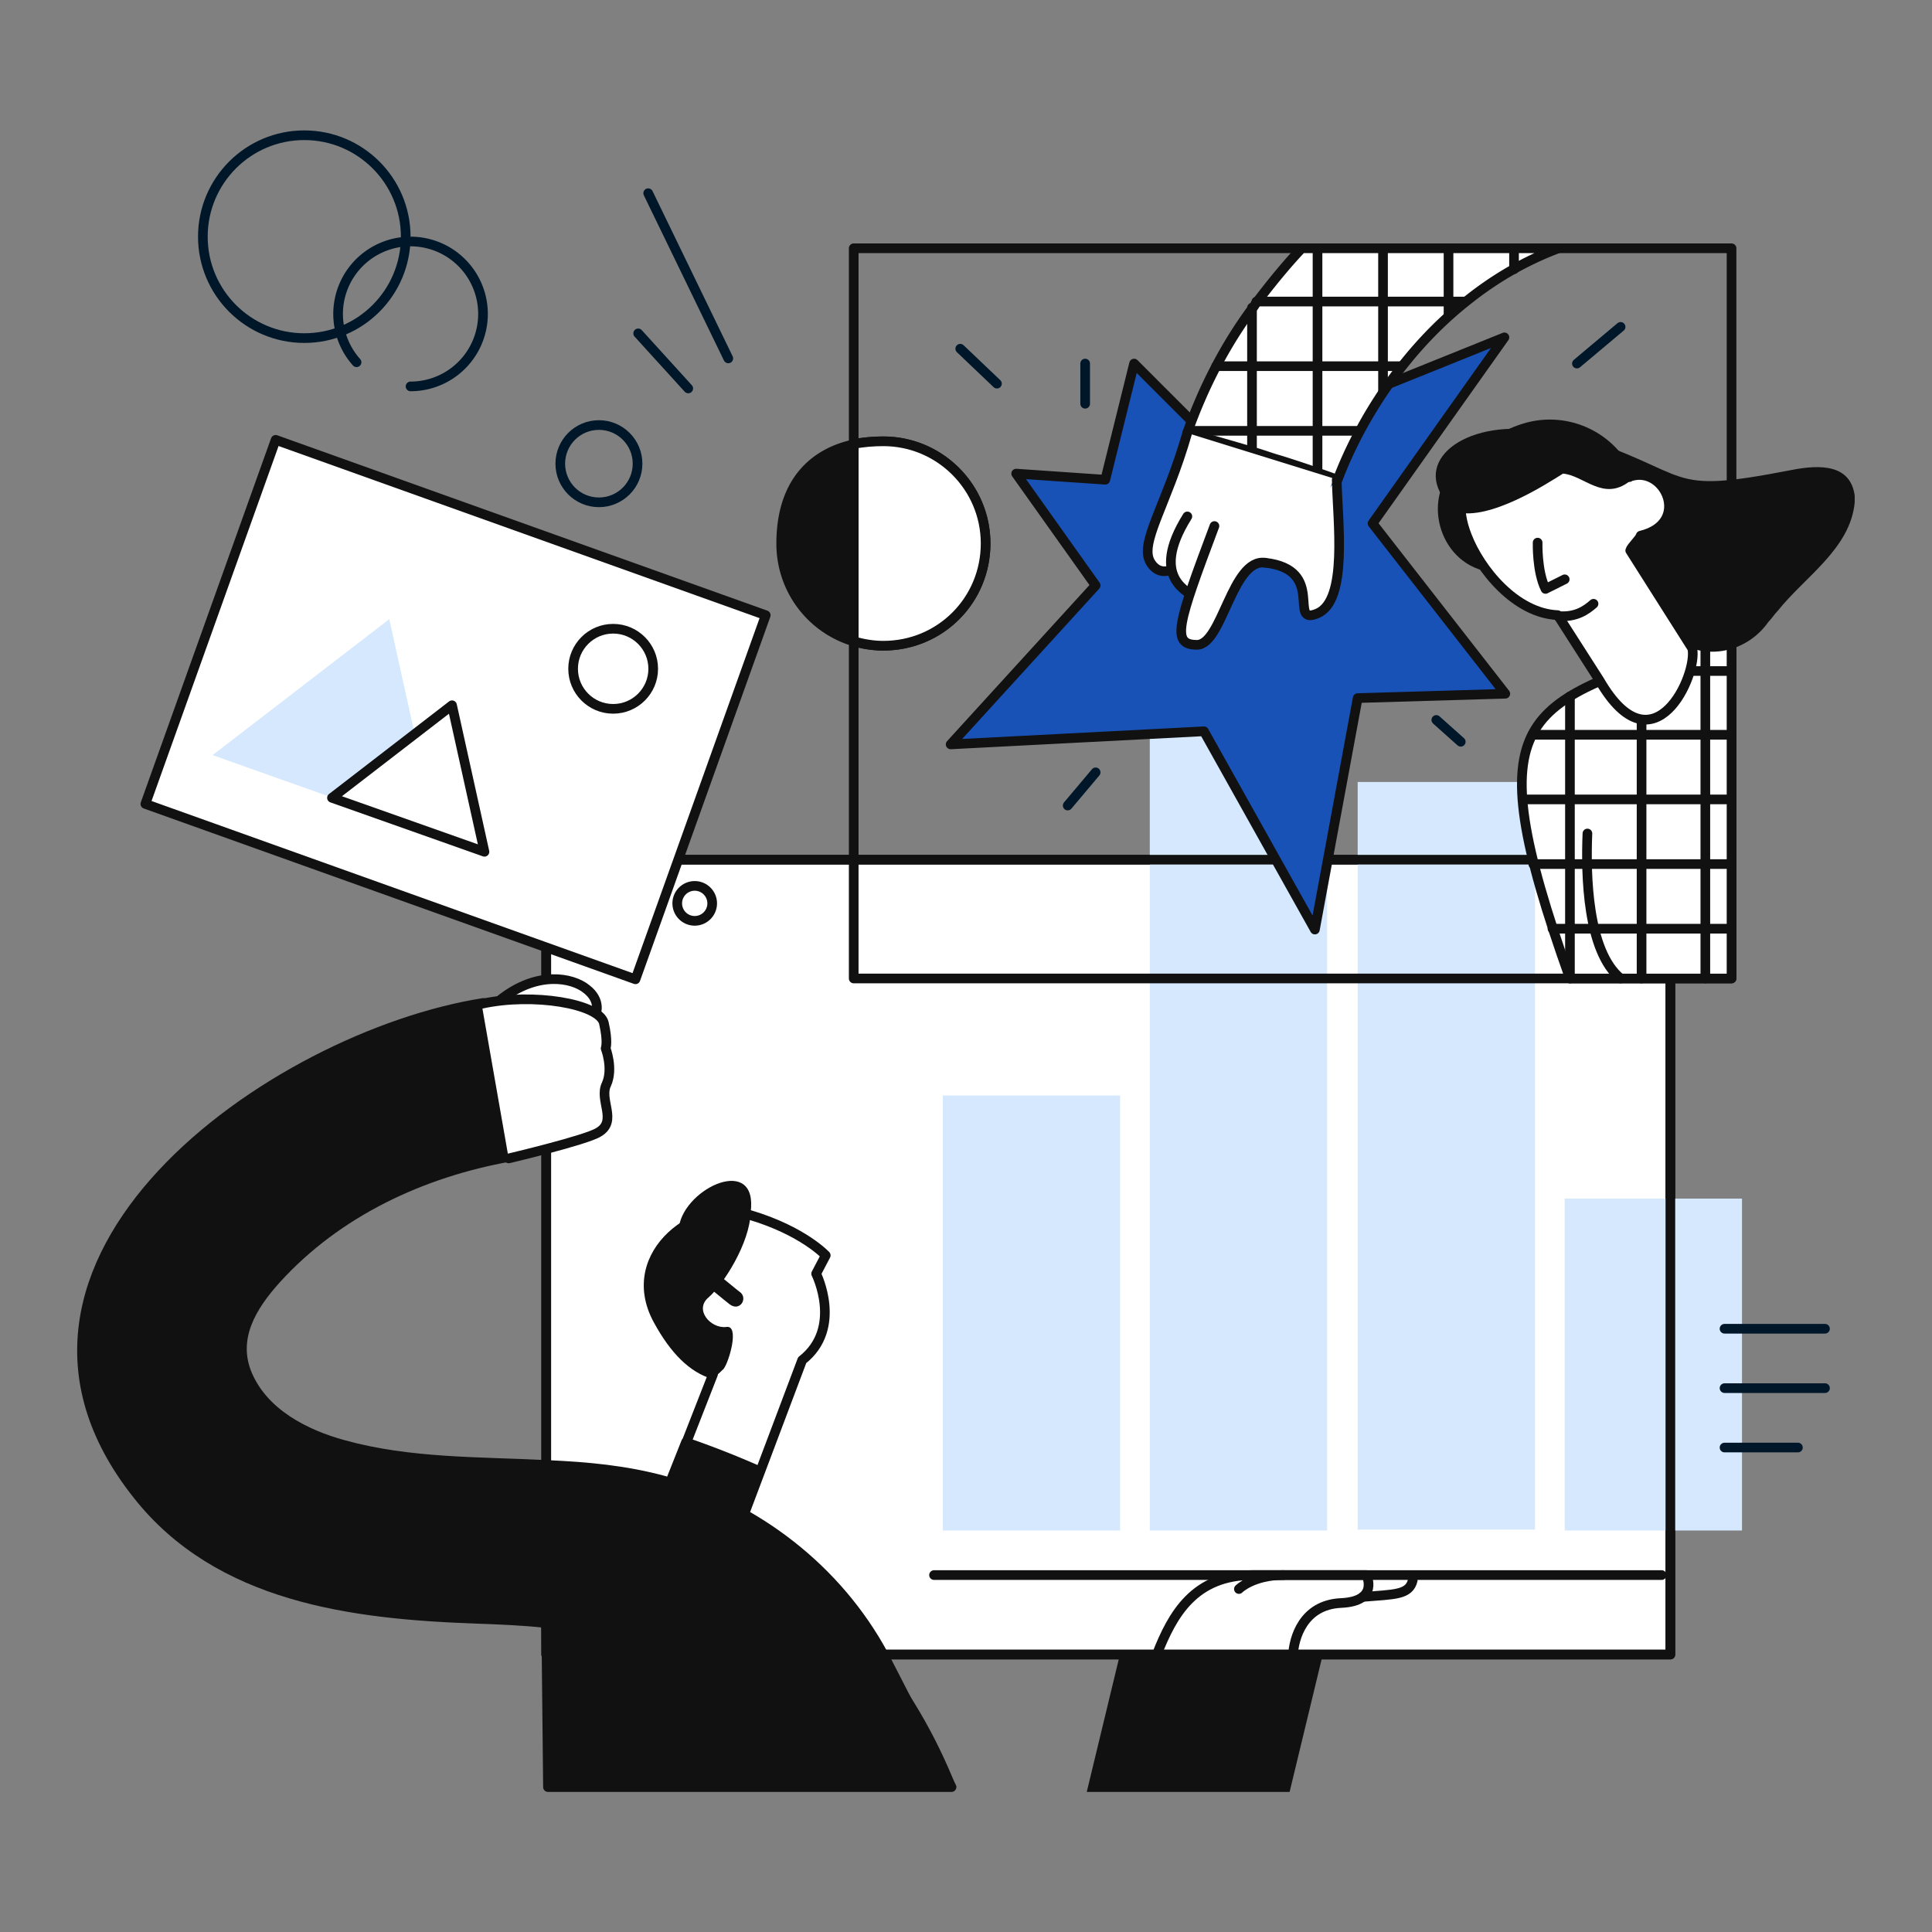 <svg xmlns="http://www.w3.org/2000/svg" width="200" height="200" fill="none"><rect width="100%" height="100%" fill="#808080" stroke="none"/><path fill="#ffffff" stroke="#111111" stroke-linecap="round" stroke-linejoin="round" stroke-miterlimit="10" d="M172.917 88.995H56.546v82.283h116.371V88.995Z"/><path fill="#d5e8fd" fill-rule="evenodd" d="M119.026 61.869h18.356v96.57h-18.356v-96.57Zm-21.43 51.54h18.356v45.029H97.596v-45.029Zm61.306-32.46h-18.355v77.399h18.355v-77.4Zm3.074 43.129h18.356v34.36h-18.356v-34.36Z" clip-rule="evenodd"/><path stroke="#111111" stroke-linecap="round" stroke-linejoin="round" stroke-miterlimit="10" d="M172.917 88.995H56.546v82.283h116.371V88.995Z"/><path stroke="#111111" stroke-linecap="round" stroke-linejoin="round" stroke-miterlimit="10" d="M65.316 95.325a1.808 1.808 0 1 0 0-3.617 1.808 1.808 0 0 0 0 3.617ZM71.917 95.325a1.808 1.808 0 1 0 0-3.617 1.808 1.808 0 0 0 0 3.617ZM96.692 163.05h75.321"/><path stroke="#001729" stroke-linecap="round" stroke-linejoin="round" stroke-miterlimit="10" d="M178.523 137.551h10.399M178.523 143.7h10.399M178.523 149.849h7.596"/><path stroke="#111111" stroke-linecap="round" stroke-linejoin="round" stroke-miterlimit="10" d="M132.861 163.05c-3.165 0-4.611 1.446-4.611 1.446"/><path fill="#ffffff" stroke="#111111" stroke-linecap="round" stroke-linejoin="round" stroke-miterlimit="10" d="M79.27 63.687 28.535 45.532l-13.487 37.69 50.735 18.155 13.487-37.69Z"/><path fill="#d5e8fd" d="M45.24 86.417 22.006 78.17l18.29-14.073 4.944 22.32Z"/><path fill="#ffffff" stroke="#111111" stroke-linecap="round" stroke-linejoin="round" stroke-miterlimit="10" d="M50.151 88.176 34.366 82.59l12.428-9.583 3.357 15.17Z"/><circle cx="63.474" cy="69.233" r="4.146" fill="#ffffff" stroke="#111111" stroke-linecap="round" stroke-linejoin="round" stroke-miterlimit="10"/><path stroke="#001729" stroke-linecap="round" stroke-linejoin="round" stroke-miterlimit="10" d="M75.393 37.102 67.101 20M71.247 40.211l-5.183-5.7"/><path fill="#ffffff" d="M51.844 103.463c3.797-2.984 7.414-2.261 8.861-1.085 1.537 1.175.995 2.531.995 2.531"/><path stroke="#111111" stroke-linecap="round" stroke-linejoin="round" stroke-miterlimit="10" d="M51.844 103.463c3.797-2.984 7.414-2.261 8.861-1.085 1.537 1.175.995 2.531.995 2.531"/><path fill="#111111" d="M73.364 134.296c1.537-1.356 4.25-5.606 4.34-8.771.814-6.058-6.782-2.622-7.415 1.447-.361.362-.723.633-1.085 1.085-.723 1.628-1.447 2.622-1.989 4.431-.09.271-.09.904-.18 1.446.18.543.27 1.176.451 1.718.271.362.452.724.633 1.085 1.718 3.346 3.798 5.064 5.968 5.697.271-.181.542-.452.814-.723.542-.633 1.718-4.612.271-4.341-1.627.181-3.346-1.808-1.808-3.074Z"/><path stroke="#111111" stroke-linecap="round" stroke-linejoin="round" stroke-miterlimit="10" d="M68.12 136.647c1.718 3.165 3.617 4.973 5.696 5.606L68.3 156.359l7.415 3.888 7.324-19.44c4.25-3.346 1.447-8.952 1.447-8.952l.995-1.899s-2.351-2.532-7.777-4.159c-5.244-1.809-13.382 3.888-9.584 10.85Z"/><path fill="#111111" stroke="#111111" stroke-linecap="round" stroke-linejoin="round" stroke-miterlimit="10" d="m71.013 149.306-2.803 7.053 7.415 3.888 2.984-7.957a94.651 94.651 0 0 0-7.596-2.984Z"/><path fill="#111111" d="M99 185H57.123c-.123-.33-.123-.661-.123-.991V157.58c.741-1.487 1.853-2.313 3.335-2.478C70.712 153.946 90.105 162.535 99 185ZM76.71 133.844c-.814-.633-1.538-1.265-2.352-1.898-.361-.272-.813-.362-1.175 0-.271.271-.362.904 0 1.175.814.633 1.537 1.266 2.35 1.899.362.271.815.362 1.176 0 .272-.271.362-.814 0-1.176Z"/><path fill="#111111" stroke="#111111" stroke-linecap="round" stroke-linejoin="round" stroke-miterlimit="10" d="M49.222 167.571c2.441.09 4.882.181 7.324.452l.18 16.977H98.5l-7.052-13.722c-4.792-8.861-13.201-15.281-22.695-17.993-3.979-1.085-7.957-1.447-12.026-1.628-7.144-.362-14.287-.181-21.159-2.08-3.978-1.085-8.228-3.255-9.946-7.233-1.628-3.798.452-7.144 2.984-9.947 6.33-6.962 15.1-11.031 24.233-12.659-.995-5.244-2.17-10.579-2.803-15.914-21.792 3.436-54.976 26.765-35.807 50.907 8.409 10.67 22.243 12.388 34.993 12.84Z"/><path fill="#ffffff" d="M49.855 103.915c5.334-1.176 12.206 0 12.658 1.989.453 1.989.181 2.622.181 2.622s.814 2.08.09 3.707c-.813 1.628 1.176 3.798-.813 4.974-1.266.813-9.313 2.712-9.313 2.712"/><path stroke="#111111" stroke-linecap="round" stroke-linejoin="round" stroke-miterlimit="10" d="M49.855 103.915c5.334-1.176 12.206 0 12.658 1.989.453 1.989.181 2.622.181 2.622s.814 2.08.09 3.707c-.813 1.628 1.176 3.798-.813 4.974-1.266.813-9.313 2.712-9.313 2.712"/><path fill="#111111" stroke="#111111" stroke-linecap="round" stroke-linejoin="round" stroke-miterlimit="10" d="M102.03 56.263c0 5.877-4.702 10.58-10.58 10.58a10.535 10.535 0 0 1-10.579-10.58c0-7.505 4.702-10.58 10.58-10.58 5.786 0 10.579 4.703 10.579 10.58Z"/><path fill="#ffffff" stroke="#111111" stroke-linecap="round" stroke-linejoin="round" stroke-miterlimit="10" d="M102.03 56.263c0 5.877-4.702 10.58-10.58 10.58-1.085 0-2.08-.181-3.074-.453V45.955c.995-.18 1.99-.271 3.074-.271 5.787 0 10.58 4.702 10.58 10.58Z"/><path stroke="#111111" stroke-linecap="round" stroke-linejoin="round" stroke-miterlimit="10" d="M179.249 25.7H88.376v75.592h90.873V25.701Z"/><path fill="#111111" d="M156.643 52.465c.814-1.356.633-3.436-.543-4.52-1.537-1.357-3.617-1.357-5.154 0-3.888 3.435-2.079 10.217 2.984 11.211 1.809.362 3.979-.542 4.431-2.531.452-1.538-.181-3.436-1.718-4.16Z"/><path fill="#ffffff" stroke="#111111" stroke-linecap="round" stroke-linejoin="round" stroke-miterlimit="10" d="M179.248 66.752v34.541h-16.727c-10.037-28.121-4.522-28.121 13.111-34.541.994-.362 2.079.09 3.616 0Z"/><path fill="#111111" d="M184.041 63.225c2.803-3.526 7.505-6.42 7.957-11.212v-.723c-.452-3.165-3.436-3.255-6.601-2.623-13.563 2.623-9.494.453-22.876-3.797l-8.771 4.25s12.297 13.834 20.616 17.722h.09c3.075 1.447 6.692.271 8.59-2.441.362-.362.633-.814.995-1.176Z"/><path fill="#111111" d="M163.606 50.024c-2.261.904-10.851 4.069-12.117 4.16-1.175-4.883 1.989-8.59 6.33-9.857 4.702-1.446 9.403.814 10.941 5.426-1.357.452-3.075.542-5.154.27Z"/><path fill="#ffffff" stroke="#111111" stroke-linecap="round" stroke-linejoin="round" stroke-miterlimit="10" d="m175.18 67.114-6.42-10.128c.09-.361.994-1.175 1.085-1.537 5.244-1.266 2.532-7.233-.995-6.148-.09 0-.181.09-.181.09-1.718-4.16-6.42-6.42-10.85-5.064-4.702 1.447-8.138 5.607-5.968 11.122 1.356 3.527 5.064 8.048 9.404 8.229l4.34 6.781c5.606 9.675 10.217-.723 9.585-3.346Z"/><path fill="#111111" d="M161.797 49.03c-1.718 1.084-7.595 4.882-11.031 3.978-5.154-4.43-.271-9.042 6.962-8.59 2.17.09 3.075-.633 4.883-.09 2.261.723 5.244 2.983 6.058 5.515-2.712 2.08-4.702-.633-6.872-.814Z"/><path stroke="#111111" stroke-linecap="round" stroke-linejoin="round" stroke-miterlimit="10" d="M161.255 63.768c1.899.18 2.984-.633 3.707-1.266M159.175 56.172s-.09 2.984.814 4.793l1.989-.995"/><path fill="#ffffff" d="M164.329 86.283c-.181 4.34 0 12.206 3.436 15.009Z"/><path stroke="#111111" stroke-linecap="round" stroke-linejoin="round" stroke-miterlimit="10" d="M164.329 86.283c-.181 4.34 0 12.206 3.436 15.009M162.52 72.087v29.206M169.935 74.709v26.583M176.536 65.576v35.716M179.249 82.756h-21.158M179.249 76.065h-20.616M179.249 89.447h-20.526M179.249 96.139h-18.536M179.249 69.464h-3.979"/><path fill="#1952b6" d="m143.622 39.806 12.116-4.883-13.654 19.26 13.744 17.632-15.281.452-4.43 23.962-11.484-20.526-26.222 1.357 15.01-16.457-8.228-11.574 9.223.633 2.984-12.026 5.967 5.968"/><path stroke="#111111" stroke-linecap="round" stroke-linejoin="round" stroke-miterlimit="10" d="m143.622 39.806 12.116-4.883-13.654 19.26 13.744 17.632-15.281.452-4.43 23.962-11.484-20.526-26.222 1.357 15.01-16.457-8.228-11.574 9.223.633 2.984-12.026 5.967 5.968"/><path stroke="#001729" stroke-linecap="round" stroke-linejoin="round" stroke-miterlimit="10" d="M112.336 37.636v4.16M99.405 36.099l3.798 3.617M113.421 79.953l-2.893 3.436M148.686 74.528l2.531 2.26M163.243 37.636l4.521-3.798"/><path fill="#ffffff" stroke="#111111" stroke-linecap="round" stroke-linejoin="round" stroke-miterlimit="10" d="M161.344 25.7c-3.617 1.357-6.782 3.256-9.585 5.516-6.6 5.245-11.031 12.478-13.292 18.446a149.872 149.872 0 0 0-5.877-1.99c-.995-.27-1.899-.632-2.893-.903a632.007 632.007 0 0 0-6.601-1.9c-.091 0-.091 0-.181-.09 1.628-4.611 3.888-9.042 6.782-12.93.18-.18.271-.452.452-.633 1.446-1.899 2.984-3.797 4.611-5.515h26.584v0Z"/><path stroke="#111111" stroke-linecap="round" stroke-linejoin="round" stroke-miterlimit="10" d="M129.607 46.769v-14.92M136.389 25.7V48.94M143.17 25.7V40.44M149.951 25.7v6.963M156.732 27.87V25.7M151.669 31.216h-21.61M145.069 37.907h-19.17M140.548 44.599h-17.451"/><path fill="#ffffff" d="m120.998 50.576 2.073-5.7L138.1 49.54l-4.146 9.846-3.628-1.554-2.073 2.073-5.182.518-2.073-9.847Z"/><path fill="#ffffff" d="M138.378 49.662c.09 4.34 1.175 12.478-1.99 13.834-3.164 1.357.995-4.52-5.425-5.244"/><path stroke="#111111" stroke-linecap="round" stroke-linejoin="round" stroke-miterlimit="10" d="M138.378 49.662c.09 4.34 1.175 12.478-1.99 13.834-3.164 1.357.995-4.52-5.425-5.244"/><path fill="#ffffff" d="M122.915 44.78c-2.17 7.595-5.063 11.483-3.797 13.472 1.265 1.99 3.345 0 3.345 0"/><path stroke="#111111" stroke-linecap="round" stroke-linejoin="round" stroke-miterlimit="10" d="M122.915 44.78c-2.17 7.595-5.063 11.483-3.797 13.472 1.265 1.99 3.345 0 3.345 0"/><path fill="#ffffff" d="M122.915 53.46c-4.069 6.51.362 7.866.814 8.409Z"/><path stroke="#111111" stroke-linecap="round" stroke-linejoin="round" stroke-miterlimit="10" d="M122.915 53.46c-4.069 6.51.362 7.866.814 8.409"/><path fill="#ffffff" d="M130.962 58.252c-3.436-.452-4.43 8.5-7.052 8.5-2.713 0-1.99-2.17 1.808-12.298"/><path stroke="#111111" stroke-linecap="round" stroke-linejoin="round" stroke-miterlimit="10" d="M130.962 58.252c-3.436-.452-4.43 8.5-7.052 8.5-2.713 0-1.99-2.17 1.808-12.298"/><path fill="#111111" d="M137 171h-21l-3.5 14.5h21L137 171Z"/><path stroke="#111111" stroke-linecap="round" stroke-linejoin="round" stroke-miterlimit="10" d="M119.75 171.278c1.628-4.159 3.888-8.228 9.947-8.228h11.754s1.357 2.713-2.622 2.893c-3.978.181-4.883 3.708-4.973 5.335"/><path stroke="#111111" stroke-linecap="round" stroke-linejoin="round" stroke-miterlimit="10" d="M141.09 165.31c3.255-.271 4.792-.18 5.154-1.718"/><circle cx="31.5" cy="24.5" r="10.5" stroke="#001729" stroke-linecap="round" stroke-linejoin="round" stroke-miterlimit="10"/><path stroke="#001729" stroke-linecap="round" stroke-linejoin="round" stroke-miterlimit="10" d="M42.5 40a7.5 7.5 0 1 0-5.59-2.5"/><circle cx="62" cy="48" r="4" stroke="#001729" stroke-linecap="round" stroke-linejoin="round" stroke-miterlimit="10"/></svg>
